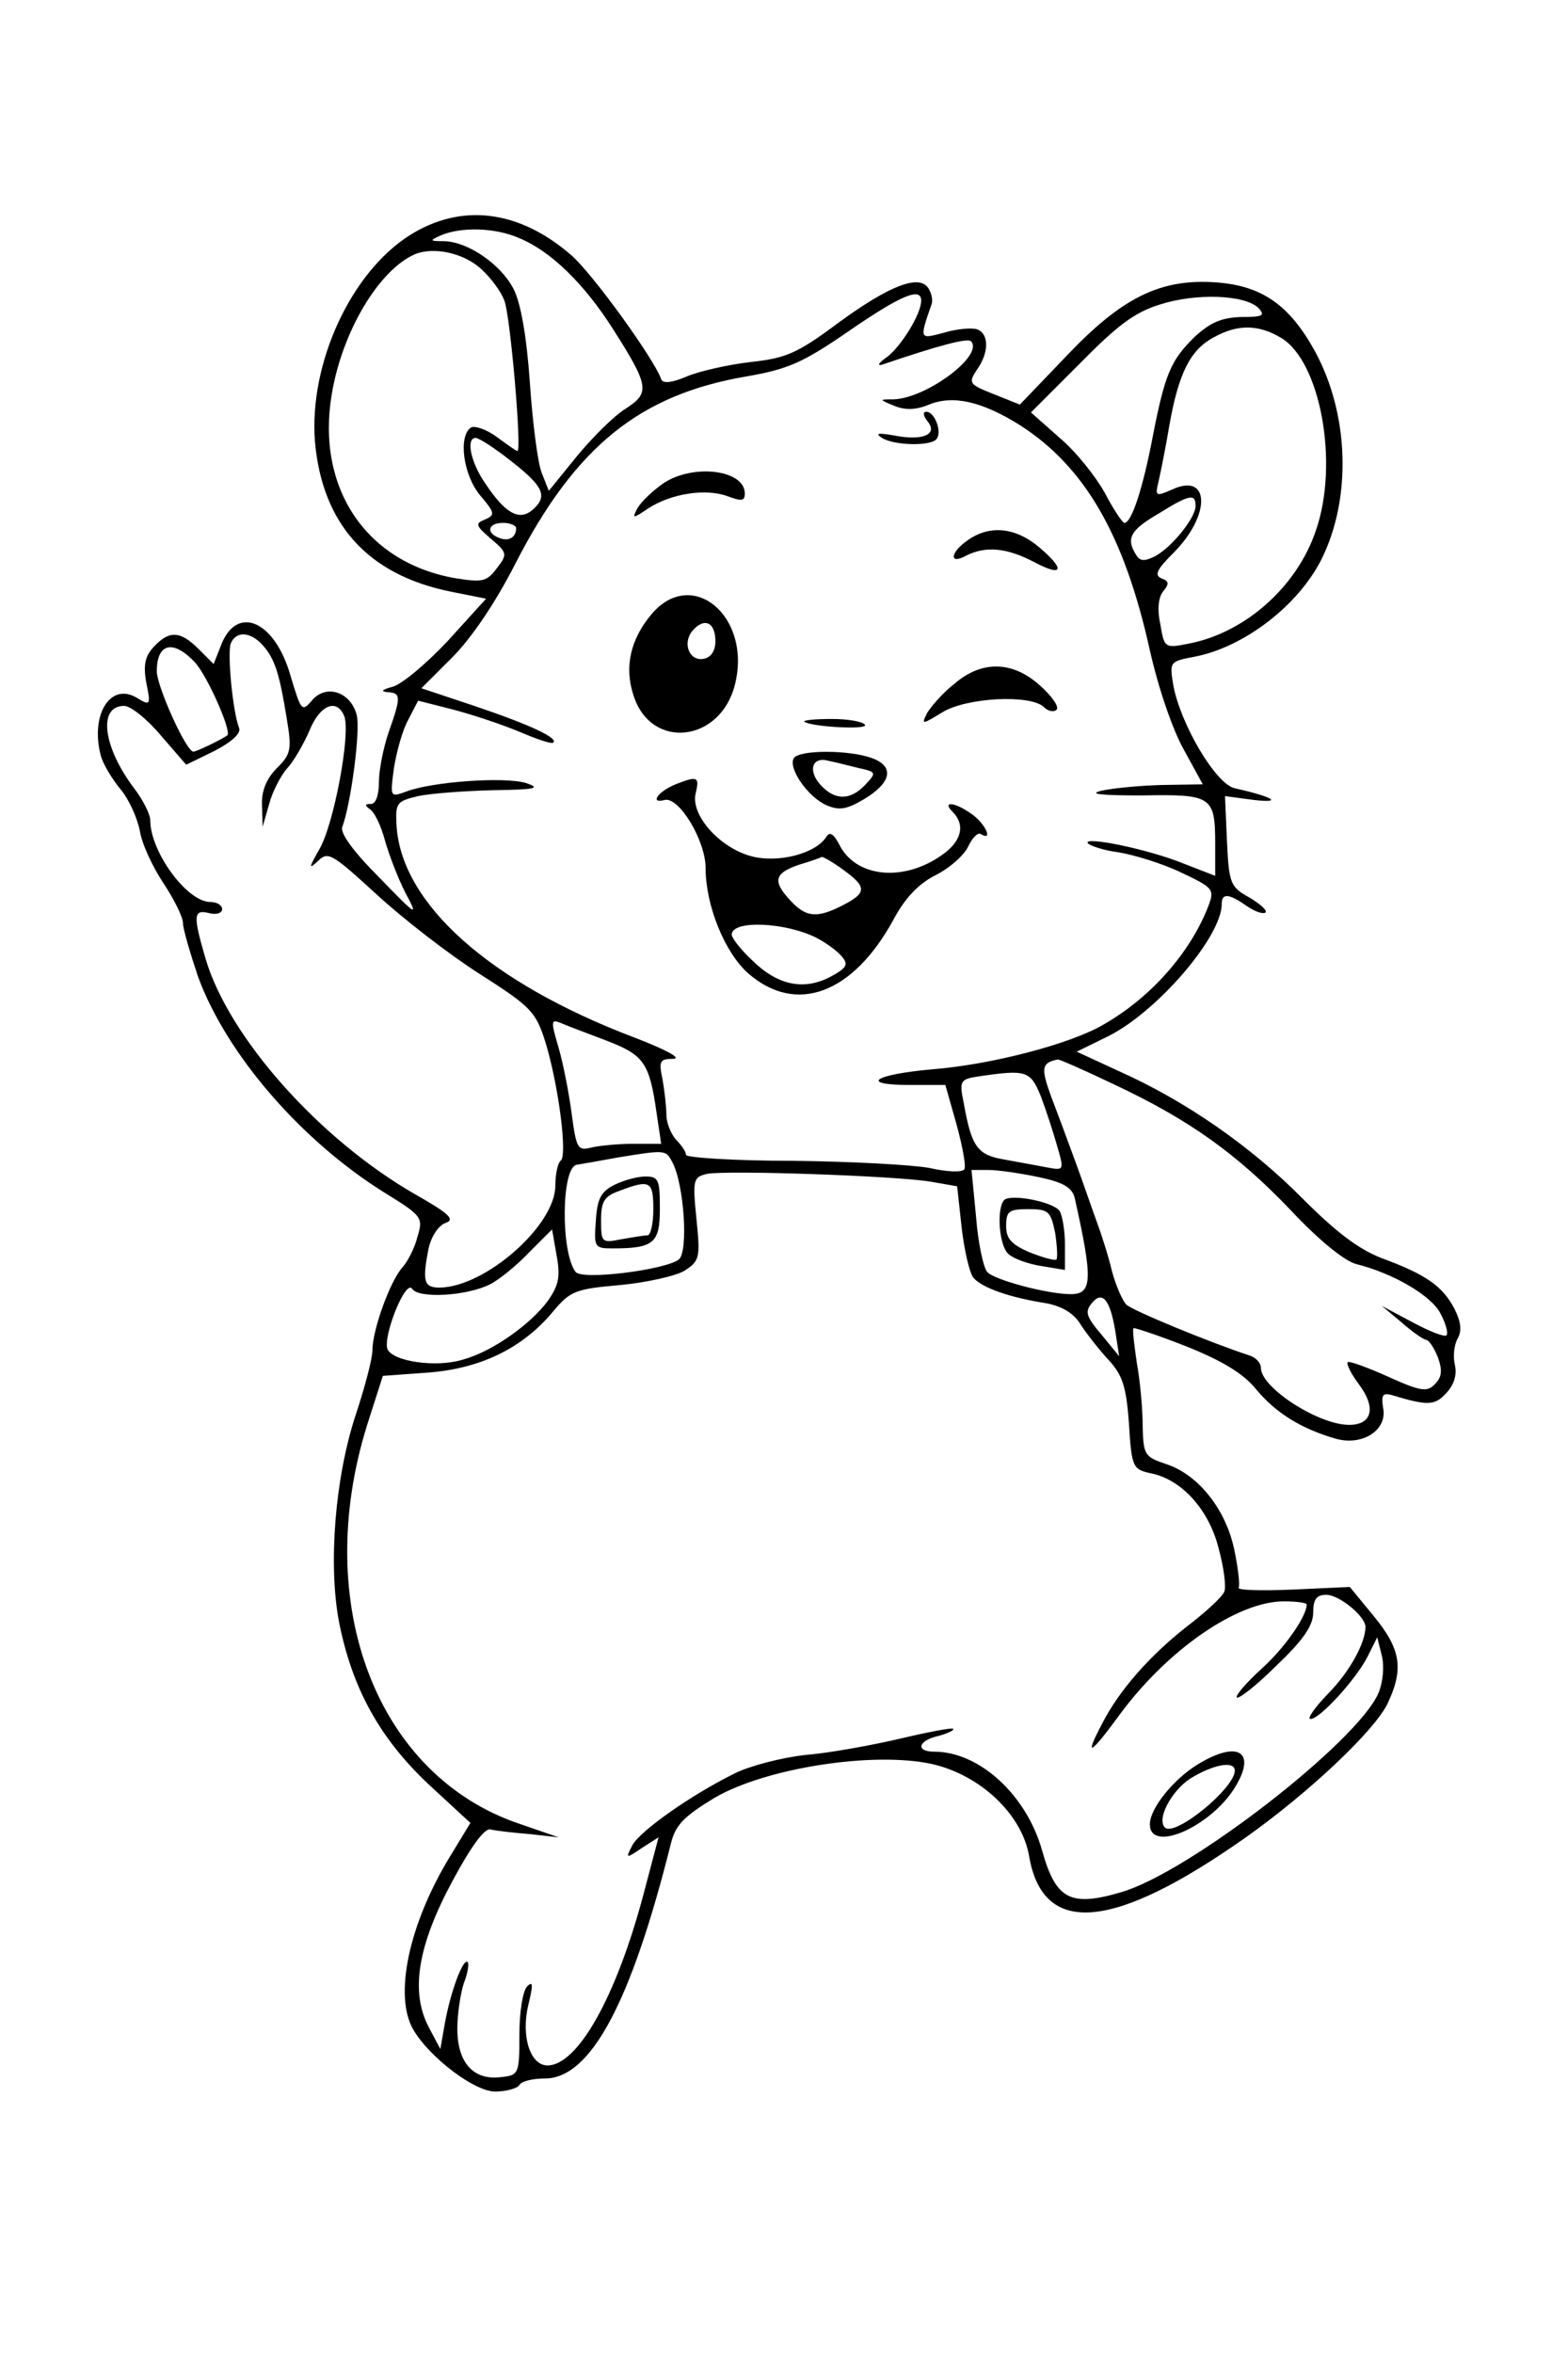 <?xml version="1.0" standalone="no"?>
<!DOCTYPE svg PUBLIC "-//W3C//DTD SVG 20010904//EN"
 "http://www.w3.org/TR/2001/REC-SVG-20010904/DTD/svg10.dtd">
<svg version="1.0" xmlns="http://www.w3.org/2000/svg"
 width="240pt" height="360pt" viewBox="0 0 240 360"
 preserveAspectRatio="xMidYMid meet">

<g transform="translate(0,360) scale(0.1,-0.1)"
fill="#000000" stroke="none">
<path d="M627 3240 c-90 -57 -154 -196 -145 -315 11 -126 80 -204 207 -230
l55 -11 -59 -65 c-33 -35 -71 -67 -85 -70 -15 -4 -18 -7 -7 -8 21 -1 21 -7 2
-61 -8 -23 -15 -58 -15 -76 0 -21 -5 -34 -12 -34 -10 0 -10 -2 -2 -8 7 -4 17
-25 23 -47 6 -22 20 -58 31 -80 21 -39 19 -38 -40 23 -40 40 -60 68 -56 77 13
35 28 147 22 171 -9 35 -46 48 -68 23 -16 -19 -17 -17 -33 36 -24 86 -83 111
-107 47 l-11 -28 -23 23 c-28 28 -45 29 -69 3 -13 -14 -16 -28 -11 -55 7 -34
6 -35 -14 -23 -40 25 -72 -24 -56 -87 3 -13 17 -36 30 -52 13 -15 26 -44 30
-64 3 -20 20 -56 36 -80 16 -24 30 -52 30 -61 0 -9 11 -46 23 -82 44 -120 159
-252 286 -331 57 -35 59 -38 50 -67 -4 -17 -15 -38 -23 -47 -19 -21 -46 -96
-46 -127 0 -13 -12 -58 -26 -100 -31 -95 -42 -227 -25 -316 20 -101 62 -177
136 -247 l65 -60 -31 -51 c-63 -103 -87 -214 -56 -266 25 -42 93 -94 125 -94
17 0 34 5 37 10 3 6 21 10 39 10 70 0 132 116 193 360 7 28 20 41 66 69 78 46
244 72 334 52 74 -17 137 -77 148 -140 21 -125 129 -115 332 28 96 68 197 163
217 205 25 53 20 83 -21 133 l-37 45 -88 -4 c-48 -2 -85 -1 -82 3 2 4 -1 31
-7 59 -13 61 -55 114 -104 130 -33 11 -35 14 -36 58 0 26 -4 70 -9 97 -4 28
-7 51 -5 53 1 1 38 -11 81 -28 55 -22 88 -42 107 -66 30 -36 69 -60 121 -75
41 -12 80 13 73 47 -3 19 -1 23 12 20 56 -17 67 -17 85 3 12 13 16 28 13 42
-3 12 -2 30 4 41 7 12 5 26 -5 46 -18 34 -43 52 -111 77 -36 14 -70 40 -121
91 -78 79 -178 149 -281 195 l-65 30 49 24 c75 38 173 152 173 202 0 17 11 16
38 -3 13 -9 26 -13 29 -10 3 3 -8 13 -25 23 -29 16 -31 22 -34 86 l-3 69 45
-6 c45 -5 28 5 -30 18 -29 6 -83 98 -94 157 -6 36 -6 37 31 44 76 14 160 78
196 150 46 93 42 221 -10 317 -39 71 -81 101 -152 106 -85 6 -144 -23 -230
-114 l-70 -73 -40 16 c-38 15 -39 17 -26 37 19 26 19 55 1 62 -8 3 -31 1 -51
-5 -38 -10 -38 -11 -19 44 2 6 0 16 -5 24 -14 22 -60 4 -138 -53 -63 -47 -80
-54 -135 -60 -34 -4 -78 -14 -97 -22 -23 -10 -37 -11 -39 -4 -11 31 -104 160
-137 189 -80 70 -169 81 -248 31z m167 -4 c49 -20 100 -70 144 -139 56 -88 57
-98 20 -122 -18 -11 -51 -44 -75 -73 l-43 -53 -11 28 c-6 15 -14 78 -18 138
-5 71 -14 122 -25 143 -19 37 -69 72 -106 73 -23 0 -23 1 -5 9 31 13 82 12
119 -4z m-56 -49 c13 -12 29 -33 34 -47 9 -22 27 -230 20 -230 -2 0 -16 10
-31 21 -16 12 -34 18 -40 15 -20 -13 -12 -73 14 -104 23 -27 23 -30 7 -37 -15
-6 -14 -9 9 -29 26 -22 26 -24 9 -46 -15 -20 -22 -21 -61 -15 -138 23 -216
138 -191 283 16 95 72 189 127 213 29 12 76 2 103 -24z m672 -47 c0 -20 -30
-69 -52 -86 -13 -9 -16 -14 -8 -12 88 30 131 41 136 36 21 -21 -67 -87 -118
-89 -23 0 -23 0 1 -10 17 -7 34 -6 53 2 37 15 81 5 140 -32 99 -64 159 -168
198 -344 13 -58 35 -122 52 -152 l29 -53 -63 -1 c-35 -1 -76 -5 -93 -9 -20 -5
2 -7 63 -7 107 2 112 -1 112 -75 l0 -48 -49 19 c-54 22 -153 42 -146 31 3 -4
24 -11 47 -14 24 -4 67 -17 96 -31 49 -23 51 -26 42 -50 -27 -71 -87 -140
-160 -182 -50 -30 -173 -62 -263 -69 -90 -8 -113 -24 -34 -24 l54 0 17 -60 c9
-33 15 -64 12 -69 -3 -5 -27 -4 -53 2 -27 5 -121 10 -210 11 -90 0 -163 5
-163 9 0 5 -7 15 -15 23 -8 9 -15 26 -15 38 0 13 -3 38 -6 55 -6 28 -4 31 17
31 13 1 -14 15 -61 33 -221 84 -355 204 -363 323 -2 36 0 38 33 46 19 4 71 8
115 9 65 1 74 3 50 11 -33 10 -144 2 -183 -13 -25 -9 -25 -9 -19 36 4 25 13
58 22 74 l15 29 55 -14 c30 -8 75 -23 101 -34 26 -11 49 -19 51 -16 7 7 -35
27 -121 56 l-81 27 47 47 c29 29 66 83 97 144 92 179 190 258 353 286 64 11
87 21 158 70 80 55 110 67 110 46z m516 -11 c11 -12 7 -14 -26 -14 -30 -1 -47
-8 -71 -30 -37 -36 -46 -57 -65 -155 -15 -78 -32 -130 -43 -130 -3 0 -17 21
-30 46 -14 25 -44 63 -69 84 l-44 39 74 74 c57 58 84 79 123 91 56 18 130 15
151 -5z m35 -46 c60 -36 89 -192 53 -295 -29 -86 -109 -157 -196 -173 -35 -7
-36 -6 -42 30 -5 23 -3 42 5 51 9 11 8 15 -3 19 -12 5 -7 14 18 39 58 58 56
124 -2 97 -25 -11 -26 -10 -21 11 3 13 11 52 17 88 14 79 32 115 68 134 36 20
68 20 103 -1z m-1178 -189 c50 -39 56 -54 31 -75 -20 -16 -41 -4 -71 41 -23
33 -30 70 -15 70 5 0 30 -16 55 -36z m1047 -68 c0 -18 -36 -63 -62 -77 -16 -8
-23 -8 -29 2 -16 25 -9 38 34 63 48 30 57 31 57 12z m-1040 -34 c0 -14 -11
-21 -26 -15 -21 8 -17 23 6 23 11 0 20 -4 20 -8z m-388 -179 c19 -21 26 -45
37 -113 8 -47 6 -54 -15 -75 -16 -16 -24 -35 -23 -57 l1 -33 10 35 c5 19 18
44 28 55 10 11 25 37 34 58 16 39 42 49 53 21 10 -27 -16 -165 -38 -203 -16
-28 -17 -32 -3 -19 16 16 21 13 90 -50 40 -37 111 -92 158 -122 80 -51 86 -58
101 -105 20 -66 34 -174 23 -181 -4 -3 -8 -20 -8 -38 0 -61 -107 -155 -177
-156 -24 0 -27 9 -17 60 4 18 15 35 26 39 15 5 6 14 -47 44 -146 84 -284 239
-320 359 -20 68 -19 77 5 71 11 -3 20 0 20 6 0 6 -8 11 -18 11 -36 0 -92 77
-92 125 0 9 -11 31 -24 48 -48 63 -57 127 -16 127 10 0 35 -20 56 -45 l39 -45
43 21 c27 14 41 27 38 35 -10 26 -18 113 -13 129 8 20 30 19 49 -2z m-104 -26
c19 -20 57 -106 50 -112 -8 -6 -47 -25 -52 -25 -11 0 -56 100 -56 123 0 43 25
49 58 14z m630 -579 c57 -22 66 -33 77 -111 l7 -47 -43 0 c-24 0 -54 -3 -65
-6 -20 -5 -22 0 -29 52 -4 31 -13 77 -20 101 -12 41 -12 44 3 38 9 -4 41 -16
70 -27z m777 -67 c115 -54 188 -106 271 -193 43 -46 83 -78 100 -82 56 -14
115 -48 129 -76 8 -15 12 -30 9 -33 -3 -3 -26 6 -52 20 l-47 25 30 -25 c17
-15 33 -26 38 -27 4 0 12 -12 18 -27 7 -20 6 -30 -5 -41 -12 -12 -21 -11 -72
12 -31 14 -59 24 -61 22 -3 -2 5 -18 17 -34 27 -36 20 -62 -15 -62 -47 0 -135
57 -135 87 0 8 -8 16 -17 19 -61 20 -180 69 -189 78 -6 6 -16 29 -22 51 -5 22
-16 56 -23 75 -7 19 -21 60 -32 90 -11 30 -28 76 -38 102 -16 44 -15 52 10 57
1 1 40 -16 86 -38z m-112 -18 c8 -21 19 -55 25 -76 11 -38 11 -38 -16 -33 -15
3 -44 8 -65 12 -41 7 -50 19 -62 87 -7 33 -5 36 22 40 74 11 80 9 96 -30z
m-564 -101 c18 -33 25 -137 10 -149 -21 -16 -148 -32 -158 -19 -23 30 -22 161
2 164 7 1 35 6 62 11 74 12 74 12 84 -7z m396 -30 l40 -7 7 -64 c4 -34 12 -69
18 -76 13 -15 54 -30 112 -39 24 -5 42 -15 53 -34 10 -15 29 -39 43 -54 20
-22 26 -40 30 -96 4 -67 6 -70 33 -76 47 -9 89 -55 104 -114 8 -29 12 -59 9
-67 -3 -8 -29 -32 -58 -54 -56 -44 -103 -97 -129 -148 -28 -53 -19 -49 27 14
73 99 180 173 251 173 19 0 35 -2 35 -5 0 -18 -34 -67 -70 -99 -23 -21 -39
-40 -37 -43 3 -3 31 19 61 49 41 39 56 61 56 81 0 20 5 27 20 27 20 0 60 -33
60 -49 0 -25 -25 -70 -58 -103 -20 -21 -32 -38 -26 -38 14 0 69 60 87 95 l15
30 7 -28 c4 -16 2 -40 -5 -57 -31 -74 -290 -275 -394 -305 -78 -23 -100 -11
-121 64 -24 85 -96 151 -165 151 -29 0 -25 17 6 24 15 4 25 9 23 11 -2 2 -39
-5 -81 -15 -43 -10 -108 -22 -145 -25 -37 -4 -86 -17 -108 -28 -67 -33 -145
-88 -157 -110 -11 -21 -10 -21 15 -4 l25 16 -23 -87 c-42 -158 -101 -262 -147
-262 -27 0 -41 46 -29 94 7 29 7 36 -2 27 -7 -7 -12 -40 -12 -74 0 -61 -1 -62
-29 -65 -41 -5 -66 22 -66 74 0 23 5 55 10 70 6 15 8 29 6 32 -7 7 -26 -44
-35 -93 l-7 -40 -18 34 c-28 54 -17 124 37 224 28 52 49 81 58 78 8 -2 34 -5
59 -7 l45 -5 -58 20 c-220 73 -321 336 -235 611 l24 75 69 5 c80 6 145 37 192
94 26 31 34 34 103 40 41 4 85 14 98 22 23 15 24 20 18 79 -6 60 -5 64 16 69
30 6 291 -3 343 -12z m165 7 c38 -8 51 -16 55 -32 28 -125 27 -147 -6 -147
-36 0 -118 22 -128 34 -6 7 -14 45 -17 84 l-7 72 26 0 c14 0 49 -5 77 -11z
m-752 -190 c-27 -36 -85 -77 -129 -89 -41 -13 -108 -3 -116 16 -7 20 28 108
38 92 10 -15 83 -11 119 7 14 7 41 29 60 49 l35 35 7 -40 c6 -33 3 -46 -14
-70z m869 -45 l6 -39 -27 33 c-23 27 -26 35 -15 48 16 20 28 6 36 -42z"/>
<path d="M1420 2955 c16 -20 -8 -30 -53 -21 -23 4 -28 3 -17 -4 19 -12 77 -13
84 -1 8 12 -4 41 -16 41 -6 0 -5 -6 2 -15z"/>
<path d="M1016 2861 c-16 -11 -34 -28 -40 -38 -9 -17 -8 -17 16 -1 35 23 88
31 121 19 22 -8 27 -8 27 4 0 36 -78 46 -124 16z"/>
<path d="M1482 2774 c-28 -19 -30 -39 -3 -24 30 15 62 12 104 -10 45 -24 48
-11 6 24 -35 29 -74 33 -107 10z"/>
<path d="M997 2660 c-32 -38 -42 -81 -27 -125 27 -83 133 -71 155 18 26 104
-66 181 -128 107z m98 -41 c0 -15 -7 -25 -18 -27 -22 -4 -33 24 -17 43 18 21
35 13 35 -16z"/>
<path d="M1461 2554 c-18 -14 -36 -35 -42 -45 -9 -18 -8 -18 23 1 37 23 136
28 156 8 6 -6 15 -8 19 -4 5 4 -7 21 -25 37 -42 38 -89 39 -131 3z"/>
<path d="M1231 2496 c9 -8 98 -13 93 -5 -3 5 -26 9 -51 9 -26 0 -44 -2 -42 -4z"/>
<path d="M1215 2440 c-9 -15 21 -59 50 -72 19 -8 30 -7 57 9 42 25 48 50 13
63 -35 13 -112 13 -120 0z m99 -15 c27 -6 28 -7 11 -25 -23 -25 -47 -25 -69
-1 -20 22 -13 44 12 37 10 -2 30 -7 46 -11z"/>
<path d="M1034 2400 c-27 -11 -40 -30 -17 -24 22 6 63 -62 63 -104 0 -57 29
-129 65 -161 73 -64 160 -32 222 81 18 34 39 56 65 69 22 11 44 31 50 44 6 13
15 22 19 19 20 -12 7 16 -13 30 -26 19 -47 21 -30 4 20 -20 14 -45 -16 -66
-59 -42 -133 -35 -158 17 -8 15 -14 19 -19 11 -16 -26 -74 -41 -115 -30 -49
13 -94 64 -85 97 6 25 2 26 -31 13z m257 -131 c36 -26 36 -35 -1 -54 -39 -20
-56 -19 -80 7 -28 30 -25 42 13 55 17 5 34 11 35 12 2 0 17 -8 33 -20z m-41
-104 c15 -8 32 -20 39 -29 10 -12 7 -17 -19 -31 -41 -21 -81 -12 -120 27 -17
16 -30 33 -30 38 0 23 83 19 130 -5z"/>
<path d="M940 1787 c-20 -10 -26 -21 -28 -55 -3 -40 -2 -42 25 -42 64 0 73 8
73 61 0 44 -2 49 -22 49 -13 0 -34 -6 -48 -13z m60 -37 c0 -22 -4 -40 -9 -40
-5 0 -23 -3 -40 -6 -30 -6 -31 -5 -31 29 0 29 5 37 28 45 47 18 52 15 52 -28z"/>
<path d="M1834 901 c-38 -23 -74 -68 -74 -92 0 -45 93 -4 130 56 34 55 5 73
-56 36z m56 -10 c0 -27 -92 -102 -107 -87 -13 13 10 56 39 75 34 21 68 28 68
12z"/>
<path d="M1537 1764 c-12 -13 -8 -71 7 -83 8 -7 30 -15 50 -18 l36 -6 0 39 c0
22 -4 44 -8 51 -9 14 -74 27 -85 17z m78 -50 c3 -20 4 -38 2 -41 -3 -2 -21 3
-41 11 -28 12 -36 21 -36 40 0 23 4 26 34 26 31 0 34 -3 41 -36z"/>
</g>
</svg>

